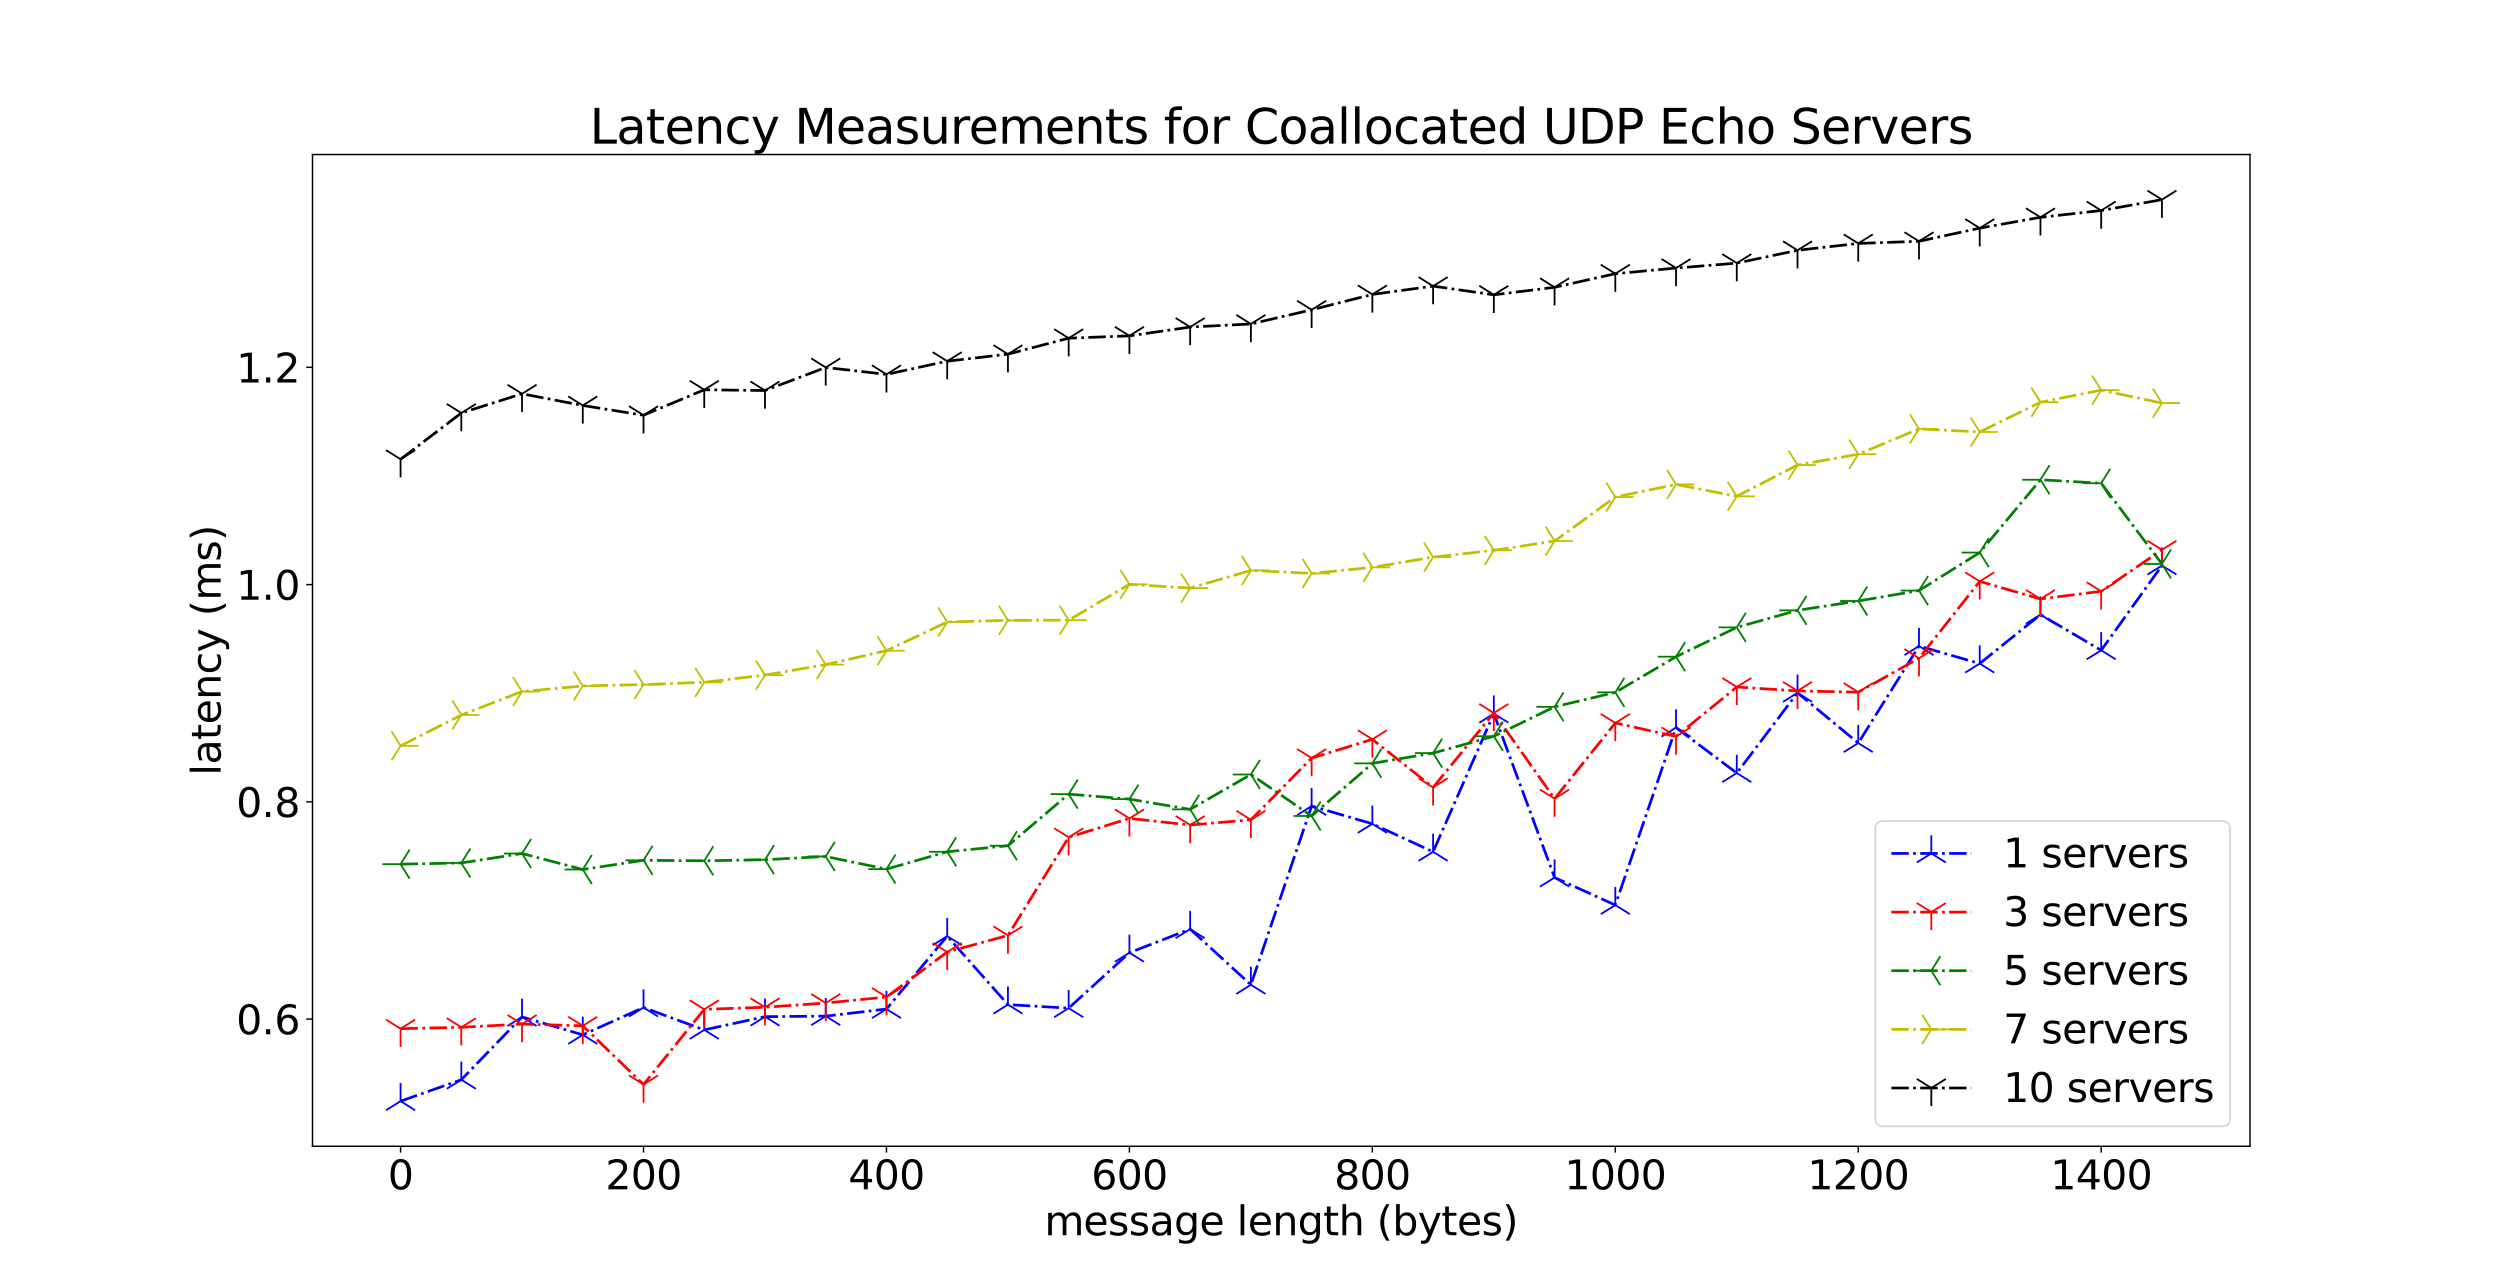 <?xml version="1.0" encoding="utf-8" standalone="no"?>
<!DOCTYPE svg PUBLIC "-//W3C//DTD SVG 1.1//EN"
  "http://www.w3.org/Graphics/SVG/1.1/DTD/svg11.dtd">
<svg height="709.2pt" version="1.1" viewBox="0 0 1376.64 709.2" width="1376.64pt" xmlns="http://www.w3.org/2000/svg" xmlns:xlink="http://www.w3.org/1999/xlink">
 <defs>
  <style type="text/css">*{stroke-linecap:butt;stroke-linejoin:round;}</style>
 </defs>
 <g id="figure_1">
  <g id="patch_1">
   <path d="M 0 709.2 
L 1376.64 709.2 
L 1376.64 0 
L 0 0 
z
" style="fill:#ffffff;"/>
  </g>
  <g id="axes_1">
   <g id="patch_2">
    <path d="M 172.08 631.188 
L 1238.976 631.188 
L 1238.976 85.104 
L 172.08 85.104 
z
" style="fill:#ffffff;"/>
   </g>
   <g id="matplotlib.axis_1">
    <g id="xtick_1">
     <g id="line2d_1">
      <defs>
       <path d="M 0 0 
L 0 3.5 
" id="mf3e55e5ba0" style="stroke:#000000;stroke-width:0.8;"/>
      </defs>
      <g>
       <use style="stroke:#000000;stroke-width:0.8;" x="220.575" xlink:href="#mf3e55e5ba0" y="631.188"/>
      </g>
     </g>
     <g id="text_1">
      <!-- 0 -->
      <g transform="translate(213.577 654.905)scale(0.22 -0.22)">
       <defs>
        <path d="M 2034 4250 
Q 1547 4250 1301 3770 
Q 1056 3291 1056 2328 
Q 1056 1369 1301 889 
Q 1547 409 2034 409 
Q 2525 409 2770 889 
Q 3016 1369 3016 2328 
Q 3016 3291 2770 3770 
Q 2525 4250 2034 4250 
z
M 2034 4750 
Q 2819 4750 3233 4129 
Q 3647 3509 3647 2328 
Q 3647 1150 3233 529 
Q 2819 -91 2034 -91 
Q 1250 -91 836 529 
Q 422 1150 422 2328 
Q 422 3509 836 4129 
Q 1250 4750 2034 4750 
z
" id="DejaVuSans-30" transform="scale(0.016)"/>
       </defs>
       <use xlink:href="#DejaVuSans-30"/>
      </g>
     </g>
    </g>
    <g id="xtick_2">
     <g id="line2d_2">
      <g>
       <use style="stroke:#000000;stroke-width:0.8;" x="354.355" xlink:href="#mf3e55e5ba0" y="631.188"/>
      </g>
     </g>
     <g id="text_2">
      <!-- 200 -->
      <g transform="translate(333.359 654.905)scale(0.22 -0.22)">
       <defs>
        <path d="M 1228 531 
L 3431 531 
L 3431 0 
L 469 0 
L 469 531 
Q 828 903 1448 1529 
Q 2069 2156 2228 2338 
Q 2531 2678 2651 2914 
Q 2772 3150 2772 3378 
Q 2772 3750 2511 3984 
Q 2250 4219 1831 4219 
Q 1534 4219 1204 4116 
Q 875 4013 500 3803 
L 500 4441 
Q 881 4594 1212 4672 
Q 1544 4750 1819 4750 
Q 2544 4750 2975 4387 
Q 3406 4025 3406 3419 
Q 3406 3131 3298 2873 
Q 3191 2616 2906 2266 
Q 2828 2175 2409 1742 
Q 1991 1309 1228 531 
z
" id="DejaVuSans-32" transform="scale(0.016)"/>
       </defs>
       <use xlink:href="#DejaVuSans-32"/>
       <use x="63.623" xlink:href="#DejaVuSans-30"/>
       <use x="127.246" xlink:href="#DejaVuSans-30"/>
      </g>
     </g>
    </g>
    <g id="xtick_3">
     <g id="line2d_3">
      <g>
       <use style="stroke:#000000;stroke-width:0.8;" x="488.135" xlink:href="#mf3e55e5ba0" y="631.188"/>
      </g>
     </g>
     <g id="text_3">
      <!-- 400 -->
      <g transform="translate(467.139 654.905)scale(0.22 -0.22)">
       <defs>
        <path d="M 2419 4116 
L 825 1625 
L 2419 1625 
L 2419 4116 
z
M 2253 4666 
L 3047 4666 
L 3047 1625 
L 3713 1625 
L 3713 1100 
L 3047 1100 
L 3047 0 
L 2419 0 
L 2419 1100 
L 313 1100 
L 313 1709 
L 2253 4666 
z
" id="DejaVuSans-34" transform="scale(0.016)"/>
       </defs>
       <use xlink:href="#DejaVuSans-34"/>
       <use x="63.623" xlink:href="#DejaVuSans-30"/>
       <use x="127.246" xlink:href="#DejaVuSans-30"/>
      </g>
     </g>
    </g>
    <g id="xtick_4">
     <g id="line2d_4">
      <g>
       <use style="stroke:#000000;stroke-width:0.8;" x="621.915" xlink:href="#mf3e55e5ba0" y="631.188"/>
      </g>
     </g>
     <g id="text_4">
      <!-- 600 -->
      <g transform="translate(600.919 654.905)scale(0.22 -0.22)">
       <defs>
        <path d="M 2113 2584 
Q 1688 2584 1439 2293 
Q 1191 2003 1191 1497 
Q 1191 994 1439 701 
Q 1688 409 2113 409 
Q 2538 409 2786 701 
Q 3034 994 3034 1497 
Q 3034 2003 2786 2293 
Q 2538 2584 2113 2584 
z
M 3366 4563 
L 3366 3988 
Q 3128 4100 2886 4159 
Q 2644 4219 2406 4219 
Q 1781 4219 1451 3797 
Q 1122 3375 1075 2522 
Q 1259 2794 1537 2939 
Q 1816 3084 2150 3084 
Q 2853 3084 3261 2657 
Q 3669 2231 3669 1497 
Q 3669 778 3244 343 
Q 2819 -91 2113 -91 
Q 1303 -91 875 529 
Q 447 1150 447 2328 
Q 447 3434 972 4092 
Q 1497 4750 2381 4750 
Q 2619 4750 2861 4703 
Q 3103 4656 3366 4563 
z
" id="DejaVuSans-36" transform="scale(0.016)"/>
       </defs>
       <use xlink:href="#DejaVuSans-36"/>
       <use x="63.623" xlink:href="#DejaVuSans-30"/>
       <use x="127.246" xlink:href="#DejaVuSans-30"/>
      </g>
     </g>
    </g>
    <g id="xtick_5">
     <g id="line2d_5">
      <g>
       <use style="stroke:#000000;stroke-width:0.8;" x="755.696" xlink:href="#mf3e55e5ba0" y="631.188"/>
      </g>
     </g>
     <g id="text_5">
      <!-- 800 -->
      <g transform="translate(734.699 654.905)scale(0.22 -0.22)">
       <defs>
        <path d="M 2034 2216 
Q 1584 2216 1326 1975 
Q 1069 1734 1069 1313 
Q 1069 891 1326 650 
Q 1584 409 2034 409 
Q 2484 409 2743 651 
Q 3003 894 3003 1313 
Q 3003 1734 2745 1975 
Q 2488 2216 2034 2216 
z
M 1403 2484 
Q 997 2584 770 2862 
Q 544 3141 544 3541 
Q 544 4100 942 4425 
Q 1341 4750 2034 4750 
Q 2731 4750 3128 4425 
Q 3525 4100 3525 3541 
Q 3525 3141 3298 2862 
Q 3072 2584 2669 2484 
Q 3125 2378 3379 2068 
Q 3634 1759 3634 1313 
Q 3634 634 3220 271 
Q 2806 -91 2034 -91 
Q 1263 -91 848 271 
Q 434 634 434 1313 
Q 434 1759 690 2068 
Q 947 2378 1403 2484 
z
M 1172 3481 
Q 1172 3119 1398 2916 
Q 1625 2713 2034 2713 
Q 2441 2713 2670 2916 
Q 2900 3119 2900 3481 
Q 2900 3844 2670 4047 
Q 2441 4250 2034 4250 
Q 1625 4250 1398 4047 
Q 1172 3844 1172 3481 
z
" id="DejaVuSans-38" transform="scale(0.016)"/>
       </defs>
       <use xlink:href="#DejaVuSans-38"/>
       <use x="63.623" xlink:href="#DejaVuSans-30"/>
       <use x="127.246" xlink:href="#DejaVuSans-30"/>
      </g>
     </g>
    </g>
    <g id="xtick_6">
     <g id="line2d_6">
      <g>
       <use style="stroke:#000000;stroke-width:0.8;" x="889.476" xlink:href="#mf3e55e5ba0" y="631.188"/>
      </g>
     </g>
     <g id="text_6">
      <!-- 1000 -->
      <g transform="translate(861.481 654.905)scale(0.22 -0.22)">
       <defs>
        <path d="M 794 531 
L 1825 531 
L 1825 4091 
L 703 3866 
L 703 4441 
L 1819 4666 
L 2450 4666 
L 2450 531 
L 3481 531 
L 3481 0 
L 794 0 
L 794 531 
z
" id="DejaVuSans-31" transform="scale(0.016)"/>
       </defs>
       <use xlink:href="#DejaVuSans-31"/>
       <use x="63.623" xlink:href="#DejaVuSans-30"/>
       <use x="127.246" xlink:href="#DejaVuSans-30"/>
       <use x="190.869" xlink:href="#DejaVuSans-30"/>
      </g>
     </g>
    </g>
    <g id="xtick_7">
     <g id="line2d_7">
      <g>
       <use style="stroke:#000000;stroke-width:0.8;" x="1023.256" xlink:href="#mf3e55e5ba0" y="631.188"/>
      </g>
     </g>
     <g id="text_7">
      <!-- 1200 -->
      <g transform="translate(995.261 654.905)scale(0.22 -0.22)">
       <use xlink:href="#DejaVuSans-31"/>
       <use x="63.623" xlink:href="#DejaVuSans-32"/>
       <use x="127.246" xlink:href="#DejaVuSans-30"/>
       <use x="190.869" xlink:href="#DejaVuSans-30"/>
      </g>
     </g>
    </g>
    <g id="xtick_8">
     <g id="line2d_8">
      <g>
       <use style="stroke:#000000;stroke-width:0.8;" x="1157.036" xlink:href="#mf3e55e5ba0" y="631.188"/>
      </g>
     </g>
     <g id="text_8">
      <!-- 1400 -->
      <g transform="translate(1129.041 654.905)scale(0.22 -0.22)">
       <use xlink:href="#DejaVuSans-31"/>
       <use x="63.623" xlink:href="#DejaVuSans-34"/>
       <use x="127.246" xlink:href="#DejaVuSans-30"/>
       <use x="190.869" xlink:href="#DejaVuSans-30"/>
      </g>
     </g>
    </g>
    <g id="text_9">
     <!-- message length (bytes) -->
     <g transform="translate(575.149 680.196)scale(0.22 -0.22)">
      <defs>
       <path d="M 3328 2828 
Q 3544 3216 3844 3400 
Q 4144 3584 4550 3584 
Q 5097 3584 5394 3201 
Q 5691 2819 5691 2113 
L 5691 0 
L 5113 0 
L 5113 2094 
Q 5113 2597 4934 2840 
Q 4756 3084 4391 3084 
Q 3944 3084 3684 2787 
Q 3425 2491 3425 1978 
L 3425 0 
L 2847 0 
L 2847 2094 
Q 2847 2600 2669 2842 
Q 2491 3084 2119 3084 
Q 1678 3084 1418 2786 
Q 1159 2488 1159 1978 
L 1159 0 
L 581 0 
L 581 3500 
L 1159 3500 
L 1159 2956 
Q 1356 3278 1631 3431 
Q 1906 3584 2284 3584 
Q 2666 3584 2933 3390 
Q 3200 3197 3328 2828 
z
" id="DejaVuSans-6d" transform="scale(0.016)"/>
       <path d="M 3597 1894 
L 3597 1613 
L 953 1613 
Q 991 1019 1311 708 
Q 1631 397 2203 397 
Q 2534 397 2845 478 
Q 3156 559 3463 722 
L 3463 178 
Q 3153 47 2828 -22 
Q 2503 -91 2169 -91 
Q 1331 -91 842 396 
Q 353 884 353 1716 
Q 353 2575 817 3079 
Q 1281 3584 2069 3584 
Q 2775 3584 3186 3129 
Q 3597 2675 3597 1894 
z
M 3022 2063 
Q 3016 2534 2758 2815 
Q 2500 3097 2075 3097 
Q 1594 3097 1305 2825 
Q 1016 2553 972 2059 
L 3022 2063 
z
" id="DejaVuSans-65" transform="scale(0.016)"/>
       <path d="M 2834 3397 
L 2834 2853 
Q 2591 2978 2328 3040 
Q 2066 3103 1784 3103 
Q 1356 3103 1142 2972 
Q 928 2841 928 2578 
Q 928 2378 1081 2264 
Q 1234 2150 1697 2047 
L 1894 2003 
Q 2506 1872 2764 1633 
Q 3022 1394 3022 966 
Q 3022 478 2636 193 
Q 2250 -91 1575 -91 
Q 1294 -91 989 -36 
Q 684 19 347 128 
L 347 722 
Q 666 556 975 473 
Q 1284 391 1588 391 
Q 1994 391 2212 530 
Q 2431 669 2431 922 
Q 2431 1156 2273 1281 
Q 2116 1406 1581 1522 
L 1381 1569 
Q 847 1681 609 1914 
Q 372 2147 372 2553 
Q 372 3047 722 3315 
Q 1072 3584 1716 3584 
Q 2034 3584 2315 3537 
Q 2597 3491 2834 3397 
z
" id="DejaVuSans-73" transform="scale(0.016)"/>
       <path d="M 2194 1759 
Q 1497 1759 1228 1600 
Q 959 1441 959 1056 
Q 959 750 1161 570 
Q 1363 391 1709 391 
Q 2188 391 2477 730 
Q 2766 1069 2766 1631 
L 2766 1759 
L 2194 1759 
z
M 3341 1997 
L 3341 0 
L 2766 0 
L 2766 531 
Q 2569 213 2275 61 
Q 1981 -91 1556 -91 
Q 1019 -91 701 211 
Q 384 513 384 1019 
Q 384 1609 779 1909 
Q 1175 2209 1959 2209 
L 2766 2209 
L 2766 2266 
Q 2766 2663 2505 2880 
Q 2244 3097 1772 3097 
Q 1472 3097 1187 3025 
Q 903 2953 641 2809 
L 641 3341 
Q 956 3463 1253 3523 
Q 1550 3584 1831 3584 
Q 2591 3584 2966 3190 
Q 3341 2797 3341 1997 
z
" id="DejaVuSans-61" transform="scale(0.016)"/>
       <path d="M 2906 1791 
Q 2906 2416 2648 2759 
Q 2391 3103 1925 3103 
Q 1463 3103 1205 2759 
Q 947 2416 947 1791 
Q 947 1169 1205 825 
Q 1463 481 1925 481 
Q 2391 481 2648 825 
Q 2906 1169 2906 1791 
z
M 3481 434 
Q 3481 -459 3084 -895 
Q 2688 -1331 1869 -1331 
Q 1566 -1331 1297 -1286 
Q 1028 -1241 775 -1147 
L 775 -588 
Q 1028 -725 1275 -790 
Q 1522 -856 1778 -856 
Q 2344 -856 2625 -561 
Q 2906 -266 2906 331 
L 2906 616 
Q 2728 306 2450 153 
Q 2172 0 1784 0 
Q 1141 0 747 490 
Q 353 981 353 1791 
Q 353 2603 747 3093 
Q 1141 3584 1784 3584 
Q 2172 3584 2450 3431 
Q 2728 3278 2906 2969 
L 2906 3500 
L 3481 3500 
L 3481 434 
z
" id="DejaVuSans-67" transform="scale(0.016)"/>
       <path id="DejaVuSans-20" transform="scale(0.016)"/>
       <path d="M 603 4863 
L 1178 4863 
L 1178 0 
L 603 0 
L 603 4863 
z
" id="DejaVuSans-6c" transform="scale(0.016)"/>
       <path d="M 3513 2113 
L 3513 0 
L 2938 0 
L 2938 2094 
Q 2938 2591 2744 2837 
Q 2550 3084 2163 3084 
Q 1697 3084 1428 2787 
Q 1159 2491 1159 1978 
L 1159 0 
L 581 0 
L 581 3500 
L 1159 3500 
L 1159 2956 
Q 1366 3272 1645 3428 
Q 1925 3584 2291 3584 
Q 2894 3584 3203 3211 
Q 3513 2838 3513 2113 
z
" id="DejaVuSans-6e" transform="scale(0.016)"/>
       <path d="M 1172 4494 
L 1172 3500 
L 2356 3500 
L 2356 3053 
L 1172 3053 
L 1172 1153 
Q 1172 725 1289 603 
Q 1406 481 1766 481 
L 2356 481 
L 2356 0 
L 1766 0 
Q 1100 0 847 248 
Q 594 497 594 1153 
L 594 3053 
L 172 3053 
L 172 3500 
L 594 3500 
L 594 4494 
L 1172 4494 
z
" id="DejaVuSans-74" transform="scale(0.016)"/>
       <path d="M 3513 2113 
L 3513 0 
L 2938 0 
L 2938 2094 
Q 2938 2591 2744 2837 
Q 2550 3084 2163 3084 
Q 1697 3084 1428 2787 
Q 1159 2491 1159 1978 
L 1159 0 
L 581 0 
L 581 4863 
L 1159 4863 
L 1159 2956 
Q 1366 3272 1645 3428 
Q 1925 3584 2291 3584 
Q 2894 3584 3203 3211 
Q 3513 2838 3513 2113 
z
" id="DejaVuSans-68" transform="scale(0.016)"/>
       <path d="M 1984 4856 
Q 1566 4138 1362 3434 
Q 1159 2731 1159 2009 
Q 1159 1288 1364 580 
Q 1569 -128 1984 -844 
L 1484 -844 
Q 1016 -109 783 600 
Q 550 1309 550 2009 
Q 550 2706 781 3412 
Q 1013 4119 1484 4856 
L 1984 4856 
z
" id="DejaVuSans-28" transform="scale(0.016)"/>
       <path d="M 3116 1747 
Q 3116 2381 2855 2742 
Q 2594 3103 2138 3103 
Q 1681 3103 1420 2742 
Q 1159 2381 1159 1747 
Q 1159 1113 1420 752 
Q 1681 391 2138 391 
Q 2594 391 2855 752 
Q 3116 1113 3116 1747 
z
M 1159 2969 
Q 1341 3281 1617 3432 
Q 1894 3584 2278 3584 
Q 2916 3584 3314 3078 
Q 3713 2572 3713 1747 
Q 3713 922 3314 415 
Q 2916 -91 2278 -91 
Q 1894 -91 1617 61 
Q 1341 213 1159 525 
L 1159 0 
L 581 0 
L 581 4863 
L 1159 4863 
L 1159 2969 
z
" id="DejaVuSans-62" transform="scale(0.016)"/>
       <path d="M 2059 -325 
Q 1816 -950 1584 -1140 
Q 1353 -1331 966 -1331 
L 506 -1331 
L 506 -850 
L 844 -850 
Q 1081 -850 1212 -737 
Q 1344 -625 1503 -206 
L 1606 56 
L 191 3500 
L 800 3500 
L 1894 763 
L 2988 3500 
L 3597 3500 
L 2059 -325 
z
" id="DejaVuSans-79" transform="scale(0.016)"/>
       <path d="M 513 4856 
L 1013 4856 
Q 1481 4119 1714 3412 
Q 1947 2706 1947 2009 
Q 1947 1309 1714 600 
Q 1481 -109 1013 -844 
L 513 -844 
Q 928 -128 1133 580 
Q 1338 1288 1338 2009 
Q 1338 2731 1133 3434 
Q 928 4138 513 4856 
z
" id="DejaVuSans-29" transform="scale(0.016)"/>
      </defs>
      <use xlink:href="#DejaVuSans-6d"/>
      <use x="97.412" xlink:href="#DejaVuSans-65"/>
      <use x="158.936" xlink:href="#DejaVuSans-73"/>
      <use x="211.035" xlink:href="#DejaVuSans-73"/>
      <use x="263.135" xlink:href="#DejaVuSans-61"/>
      <use x="324.414" xlink:href="#DejaVuSans-67"/>
      <use x="387.891" xlink:href="#DejaVuSans-65"/>
      <use x="449.414" xlink:href="#DejaVuSans-20"/>
      <use x="481.201" xlink:href="#DejaVuSans-6c"/>
      <use x="508.984" xlink:href="#DejaVuSans-65"/>
      <use x="570.508" xlink:href="#DejaVuSans-6e"/>
      <use x="633.887" xlink:href="#DejaVuSans-67"/>
      <use x="697.363" xlink:href="#DejaVuSans-74"/>
      <use x="736.572" xlink:href="#DejaVuSans-68"/>
      <use x="799.951" xlink:href="#DejaVuSans-20"/>
      <use x="831.738" xlink:href="#DejaVuSans-28"/>
      <use x="870.752" xlink:href="#DejaVuSans-62"/>
      <use x="934.229" xlink:href="#DejaVuSans-79"/>
      <use x="993.408" xlink:href="#DejaVuSans-74"/>
      <use x="1032.617" xlink:href="#DejaVuSans-65"/>
      <use x="1094.141" xlink:href="#DejaVuSans-73"/>
      <use x="1146.24" xlink:href="#DejaVuSans-29"/>
     </g>
    </g>
   </g>
   <g id="matplotlib.axis_2">
    <g id="ytick_1">
     <g id="line2d_9">
      <defs>
       <path d="M 0 0 
L -3.5 0 
" id="m490a2e36d6" style="stroke:#000000;stroke-width:0.8;"/>
      </defs>
      <g>
       <use style="stroke:#000000;stroke-width:0.8;" x="172.08" xlink:href="#m490a2e36d6" y="561.169"/>
      </g>
     </g>
     <g id="text_10">
      <!-- 0.6 -->
      <g transform="translate(130.093 569.527)scale(0.22 -0.22)">
       <defs>
        <path d="M 684 794 
L 1344 794 
L 1344 0 
L 684 0 
L 684 794 
z
" id="DejaVuSans-2e" transform="scale(0.016)"/>
       </defs>
       <use xlink:href="#DejaVuSans-30"/>
       <use x="63.623" xlink:href="#DejaVuSans-2e"/>
       <use x="95.41" xlink:href="#DejaVuSans-36"/>
      </g>
     </g>
    </g>
    <g id="ytick_2">
     <g id="line2d_10">
      <g>
       <use style="stroke:#000000;stroke-width:0.8;" x="172.08" xlink:href="#m490a2e36d6" y="441.535"/>
      </g>
     </g>
     <g id="text_11">
      <!-- 0.8 -->
      <g transform="translate(130.093 449.893)scale(0.22 -0.22)">
       <use xlink:href="#DejaVuSans-30"/>
       <use x="63.623" xlink:href="#DejaVuSans-2e"/>
       <use x="95.41" xlink:href="#DejaVuSans-38"/>
      </g>
     </g>
    </g>
    <g id="ytick_3">
     <g id="line2d_11">
      <g>
       <use style="stroke:#000000;stroke-width:0.8;" x="172.08" xlink:href="#m490a2e36d6" y="321.901"/>
      </g>
     </g>
     <g id="text_12">
      <!-- 1.0 -->
      <g transform="translate(130.093 330.259)scale(0.22 -0.22)">
       <use xlink:href="#DejaVuSans-31"/>
       <use x="63.623" xlink:href="#DejaVuSans-2e"/>
       <use x="95.41" xlink:href="#DejaVuSans-30"/>
      </g>
     </g>
    </g>
    <g id="ytick_4">
     <g id="line2d_12">
      <g>
       <use style="stroke:#000000;stroke-width:0.8;" x="172.08" xlink:href="#m490a2e36d6" y="202.267"/>
      </g>
     </g>
     <g id="text_13">
      <!-- 1.2 -->
      <g transform="translate(130.093 210.625)scale(0.22 -0.22)">
       <use xlink:href="#DejaVuSans-31"/>
       <use x="63.623" xlink:href="#DejaVuSans-2e"/>
       <use x="95.41" xlink:href="#DejaVuSans-32"/>
      </g>
     </g>
    </g>
    <g id="text_14">
     <!-- latency (ms) -->
     <g transform="translate(121.518 427.078)rotate(-90)scale(0.22 -0.22)">
      <defs>
       <path d="M 3122 3366 
L 3122 2828 
Q 2878 2963 2633 3030 
Q 2388 3097 2138 3097 
Q 1578 3097 1268 2742 
Q 959 2388 959 1747 
Q 959 1106 1268 751 
Q 1578 397 2138 397 
Q 2388 397 2633 464 
Q 2878 531 3122 666 
L 3122 134 
Q 2881 22 2623 -34 
Q 2366 -91 2075 -91 
Q 1284 -91 818 406 
Q 353 903 353 1747 
Q 353 2603 823 3093 
Q 1294 3584 2113 3584 
Q 2378 3584 2631 3529 
Q 2884 3475 3122 3366 
z
" id="DejaVuSans-63" transform="scale(0.016)"/>
      </defs>
      <use xlink:href="#DejaVuSans-6c"/>
      <use x="27.783" xlink:href="#DejaVuSans-61"/>
      <use x="89.062" xlink:href="#DejaVuSans-74"/>
      <use x="128.271" xlink:href="#DejaVuSans-65"/>
      <use x="189.795" xlink:href="#DejaVuSans-6e"/>
      <use x="253.174" xlink:href="#DejaVuSans-63"/>
      <use x="308.154" xlink:href="#DejaVuSans-79"/>
      <use x="367.334" xlink:href="#DejaVuSans-20"/>
      <use x="399.121" xlink:href="#DejaVuSans-28"/>
      <use x="438.135" xlink:href="#DejaVuSans-6d"/>
      <use x="535.547" xlink:href="#DejaVuSans-73"/>
      <use x="587.646" xlink:href="#DejaVuSans-29"/>
     </g>
    </g>
   </g>
   <g id="line2d_13">
    <path clip-path="url(#p25563329b3)" d="M 220.575 606.366 
L 254.02 594.56 
L 287.465 559.974 
L 320.91 569.835 
L 354.355 554.779 
L 387.8 567.122 
L 421.245 559.835 
L 454.69 559.533 
L 488.135 555.633 
L 521.58 515.481 
L 555.025 553.196 
L 588.47 555.138 
L 621.915 524.626 
L 655.36 511.615 
L 688.805 542.291 
L 722.251 443.85 
L 755.696 453.628 
L 789.141 469.051 
L 822.586 392.959 
L 856.031 483.225 
L 889.476 498.382 
L 922.921 400.648 
L 956.366 425.69 
L 989.811 381.487 
L 1023.256 409.17 
L 1056.701 355.744 
L 1090.146 365.392 
L 1123.591 338.436 
L 1157.036 358.083 
L 1190.481 311.411 
" style="fill:none;stroke:#0000ff;stroke-dasharray:9.6,2.4,1.5,2.4;stroke-dashoffset:0;stroke-width:1.5;"/>
    <defs>
     <path d="M 0 0 
L 0 -10 
M 0 0 
L -8 5 
M 0 0 
L 8 5 
" id="m4d5653862f" style="stroke:#0000ff;"/>
    </defs>
    <g clip-path="url(#p25563329b3)">
     <use style="fill:#0000ff;stroke:#0000ff;" x="220.575" xlink:href="#m4d5653862f" y="606.366"/>
     <use style="fill:#0000ff;stroke:#0000ff;" x="254.02" xlink:href="#m4d5653862f" y="594.56"/>
     <use style="fill:#0000ff;stroke:#0000ff;" x="287.465" xlink:href="#m4d5653862f" y="559.974"/>
     <use style="fill:#0000ff;stroke:#0000ff;" x="320.91" xlink:href="#m4d5653862f" y="569.835"/>
     <use style="fill:#0000ff;stroke:#0000ff;" x="354.355" xlink:href="#m4d5653862f" y="554.779"/>
     <use style="fill:#0000ff;stroke:#0000ff;" x="387.8" xlink:href="#m4d5653862f" y="567.122"/>
     <use style="fill:#0000ff;stroke:#0000ff;" x="421.245" xlink:href="#m4d5653862f" y="559.835"/>
     <use style="fill:#0000ff;stroke:#0000ff;" x="454.69" xlink:href="#m4d5653862f" y="559.533"/>
     <use style="fill:#0000ff;stroke:#0000ff;" x="488.135" xlink:href="#m4d5653862f" y="555.633"/>
     <use style="fill:#0000ff;stroke:#0000ff;" x="521.58" xlink:href="#m4d5653862f" y="515.481"/>
     <use style="fill:#0000ff;stroke:#0000ff;" x="555.025" xlink:href="#m4d5653862f" y="553.196"/>
     <use style="fill:#0000ff;stroke:#0000ff;" x="588.47" xlink:href="#m4d5653862f" y="555.138"/>
     <use style="fill:#0000ff;stroke:#0000ff;" x="621.915" xlink:href="#m4d5653862f" y="524.626"/>
     <use style="fill:#0000ff;stroke:#0000ff;" x="655.36" xlink:href="#m4d5653862f" y="511.615"/>
     <use style="fill:#0000ff;stroke:#0000ff;" x="688.805" xlink:href="#m4d5653862f" y="542.291"/>
     <use style="fill:#0000ff;stroke:#0000ff;" x="722.251" xlink:href="#m4d5653862f" y="443.85"/>
     <use style="fill:#0000ff;stroke:#0000ff;" x="755.696" xlink:href="#m4d5653862f" y="453.628"/>
     <use style="fill:#0000ff;stroke:#0000ff;" x="789.141" xlink:href="#m4d5653862f" y="469.051"/>
     <use style="fill:#0000ff;stroke:#0000ff;" x="822.586" xlink:href="#m4d5653862f" y="392.959"/>
     <use style="fill:#0000ff;stroke:#0000ff;" x="856.031" xlink:href="#m4d5653862f" y="483.225"/>
     <use style="fill:#0000ff;stroke:#0000ff;" x="889.476" xlink:href="#m4d5653862f" y="498.382"/>
     <use style="fill:#0000ff;stroke:#0000ff;" x="922.921" xlink:href="#m4d5653862f" y="400.648"/>
     <use style="fill:#0000ff;stroke:#0000ff;" x="956.366" xlink:href="#m4d5653862f" y="425.69"/>
     <use style="fill:#0000ff;stroke:#0000ff;" x="989.811" xlink:href="#m4d5653862f" y="381.487"/>
     <use style="fill:#0000ff;stroke:#0000ff;" x="1023.256" xlink:href="#m4d5653862f" y="409.17"/>
     <use style="fill:#0000ff;stroke:#0000ff;" x="1056.701" xlink:href="#m4d5653862f" y="355.744"/>
     <use style="fill:#0000ff;stroke:#0000ff;" x="1090.146" xlink:href="#m4d5653862f" y="365.392"/>
     <use style="fill:#0000ff;stroke:#0000ff;" x="1123.591" xlink:href="#m4d5653862f" y="338.436"/>
     <use style="fill:#0000ff;stroke:#0000ff;" x="1157.036" xlink:href="#m4d5653862f" y="358.083"/>
     <use style="fill:#0000ff;stroke:#0000ff;" x="1190.481" xlink:href="#m4d5653862f" y="311.411"/>
    </g>
   </g>
   <g id="line2d_14">
    <path clip-path="url(#p25563329b3)" d="M 220.575 566.463 
L 254.02 565.677 
L 287.465 563.921 
L 320.91 564.875 
L 354.355 597.165 
L 387.8 555.787 
L 421.245 554.657 
L 454.69 552.325 
L 488.135 549.008 
L 521.58 524.24 
L 555.025 515.098 
L 588.47 461.066 
L 621.915 450.65 
L 655.36 454.306 
L 688.805 451.434 
L 722.251 417.447 
L 755.696 407.104 
L 789.141 433.582 
L 822.586 392.619 
L 856.031 439.783 
L 889.476 398.117 
L 922.921 405.542 
L 956.366 378.301 
L 989.811 380.458 
L 1023.256 381.148 
L 1056.701 362.448 
L 1090.146 320.151 
L 1123.591 329.829 
L 1157.036 325.588 
L 1190.481 302.759 
" style="fill:none;stroke:#ff0000;stroke-dasharray:9.6,2.4,1.5,2.4;stroke-dashoffset:0;stroke-width:1.5;"/>
    <defs>
     <path d="M 0 0 
L 0 10 
M 0 0 
L 8 -5 
M 0 0 
L -8 -5 
" id="md30d4b0c4b" style="stroke:#ff0000;"/>
    </defs>
    <g clip-path="url(#p25563329b3)">
     <use style="fill:#ff0000;stroke:#ff0000;" x="220.575" xlink:href="#md30d4b0c4b" y="566.463"/>
     <use style="fill:#ff0000;stroke:#ff0000;" x="254.02" xlink:href="#md30d4b0c4b" y="565.677"/>
     <use style="fill:#ff0000;stroke:#ff0000;" x="287.465" xlink:href="#md30d4b0c4b" y="563.921"/>
     <use style="fill:#ff0000;stroke:#ff0000;" x="320.91" xlink:href="#md30d4b0c4b" y="564.875"/>
     <use style="fill:#ff0000;stroke:#ff0000;" x="354.355" xlink:href="#md30d4b0c4b" y="597.165"/>
     <use style="fill:#ff0000;stroke:#ff0000;" x="387.8" xlink:href="#md30d4b0c4b" y="555.787"/>
     <use style="fill:#ff0000;stroke:#ff0000;" x="421.245" xlink:href="#md30d4b0c4b" y="554.657"/>
     <use style="fill:#ff0000;stroke:#ff0000;" x="454.69" xlink:href="#md30d4b0c4b" y="552.325"/>
     <use style="fill:#ff0000;stroke:#ff0000;" x="488.135" xlink:href="#md30d4b0c4b" y="549.008"/>
     <use style="fill:#ff0000;stroke:#ff0000;" x="521.58" xlink:href="#md30d4b0c4b" y="524.24"/>
     <use style="fill:#ff0000;stroke:#ff0000;" x="555.025" xlink:href="#md30d4b0c4b" y="515.098"/>
     <use style="fill:#ff0000;stroke:#ff0000;" x="588.47" xlink:href="#md30d4b0c4b" y="461.066"/>
     <use style="fill:#ff0000;stroke:#ff0000;" x="621.915" xlink:href="#md30d4b0c4b" y="450.65"/>
     <use style="fill:#ff0000;stroke:#ff0000;" x="655.36" xlink:href="#md30d4b0c4b" y="454.306"/>
     <use style="fill:#ff0000;stroke:#ff0000;" x="688.805" xlink:href="#md30d4b0c4b" y="451.434"/>
     <use style="fill:#ff0000;stroke:#ff0000;" x="722.251" xlink:href="#md30d4b0c4b" y="417.447"/>
     <use style="fill:#ff0000;stroke:#ff0000;" x="755.696" xlink:href="#md30d4b0c4b" y="407.104"/>
     <use style="fill:#ff0000;stroke:#ff0000;" x="789.141" xlink:href="#md30d4b0c4b" y="433.582"/>
     <use style="fill:#ff0000;stroke:#ff0000;" x="822.586" xlink:href="#md30d4b0c4b" y="392.619"/>
     <use style="fill:#ff0000;stroke:#ff0000;" x="856.031" xlink:href="#md30d4b0c4b" y="439.783"/>
     <use style="fill:#ff0000;stroke:#ff0000;" x="889.476" xlink:href="#md30d4b0c4b" y="398.117"/>
     <use style="fill:#ff0000;stroke:#ff0000;" x="922.921" xlink:href="#md30d4b0c4b" y="405.542"/>
     <use style="fill:#ff0000;stroke:#ff0000;" x="956.366" xlink:href="#md30d4b0c4b" y="378.301"/>
     <use style="fill:#ff0000;stroke:#ff0000;" x="989.811" xlink:href="#md30d4b0c4b" y="380.458"/>
     <use style="fill:#ff0000;stroke:#ff0000;" x="1023.256" xlink:href="#md30d4b0c4b" y="381.148"/>
     <use style="fill:#ff0000;stroke:#ff0000;" x="1056.701" xlink:href="#md30d4b0c4b" y="362.448"/>
     <use style="fill:#ff0000;stroke:#ff0000;" x="1090.146" xlink:href="#md30d4b0c4b" y="320.151"/>
     <use style="fill:#ff0000;stroke:#ff0000;" x="1123.591" xlink:href="#md30d4b0c4b" y="329.829"/>
     <use style="fill:#ff0000;stroke:#ff0000;" x="1157.036" xlink:href="#md30d4b0c4b" y="325.588"/>
     <use style="fill:#ff0000;stroke:#ff0000;" x="1190.481" xlink:href="#md30d4b0c4b" y="302.759"/>
    </g>
   </g>
   <g id="line2d_15">
    <path clip-path="url(#p25563329b3)" d="M 220.575 475.851 
L 254.02 475.199 
L 287.465 469.99 
L 320.91 478.782 
L 354.355 473.734 
L 387.8 474.008 
L 421.245 473.413 
L 454.69 471.618 
L 488.135 478.582 
L 521.58 469.024 
L 555.025 465.708 
L 588.47 437.282 
L 621.915 440.037 
L 655.36 445.69 
L 688.805 426.473 
L 722.251 449.331 
L 755.696 420.361 
L 789.141 414.709 
L 822.586 405.415 
L 856.031 389.22 
L 889.476 381.269 
L 922.921 361.623 
L 956.366 345.465 
L 989.811 336.097 
L 1023.256 330.943 
L 1056.701 325.2 
L 1090.146 304.275 
L 1123.591 264.175 
L 1157.036 266.08 
L 1190.481 310.544 
" style="fill:none;stroke:#008000;stroke-dasharray:9.6,2.4,1.5,2.4;stroke-dashoffset:0;stroke-width:1.5;"/>
    <defs>
     <path d="M 0 0 
L -10 -0 
M 0 0 
L 5 8 
M 0 0 
L 5 -8 
" id="mf04c03e53d" style="stroke:#008000;"/>
    </defs>
    <g clip-path="url(#p25563329b3)">
     <use style="fill:#008000;stroke:#008000;" x="220.575" xlink:href="#mf04c03e53d" y="475.851"/>
     <use style="fill:#008000;stroke:#008000;" x="254.02" xlink:href="#mf04c03e53d" y="475.199"/>
     <use style="fill:#008000;stroke:#008000;" x="287.465" xlink:href="#mf04c03e53d" y="469.99"/>
     <use style="fill:#008000;stroke:#008000;" x="320.91" xlink:href="#mf04c03e53d" y="478.782"/>
     <use style="fill:#008000;stroke:#008000;" x="354.355" xlink:href="#mf04c03e53d" y="473.734"/>
     <use style="fill:#008000;stroke:#008000;" x="387.8" xlink:href="#mf04c03e53d" y="474.008"/>
     <use style="fill:#008000;stroke:#008000;" x="421.245" xlink:href="#mf04c03e53d" y="473.413"/>
     <use style="fill:#008000;stroke:#008000;" x="454.69" xlink:href="#mf04c03e53d" y="471.618"/>
     <use style="fill:#008000;stroke:#008000;" x="488.135" xlink:href="#mf04c03e53d" y="478.582"/>
     <use style="fill:#008000;stroke:#008000;" x="521.58" xlink:href="#mf04c03e53d" y="469.024"/>
     <use style="fill:#008000;stroke:#008000;" x="555.025" xlink:href="#mf04c03e53d" y="465.708"/>
     <use style="fill:#008000;stroke:#008000;" x="588.47" xlink:href="#mf04c03e53d" y="437.282"/>
     <use style="fill:#008000;stroke:#008000;" x="621.915" xlink:href="#mf04c03e53d" y="440.037"/>
     <use style="fill:#008000;stroke:#008000;" x="655.36" xlink:href="#mf04c03e53d" y="445.69"/>
     <use style="fill:#008000;stroke:#008000;" x="688.805" xlink:href="#mf04c03e53d" y="426.473"/>
     <use style="fill:#008000;stroke:#008000;" x="722.251" xlink:href="#mf04c03e53d" y="449.331"/>
     <use style="fill:#008000;stroke:#008000;" x="755.696" xlink:href="#mf04c03e53d" y="420.361"/>
     <use style="fill:#008000;stroke:#008000;" x="789.141" xlink:href="#mf04c03e53d" y="414.709"/>
     <use style="fill:#008000;stroke:#008000;" x="822.586" xlink:href="#mf04c03e53d" y="405.415"/>
     <use style="fill:#008000;stroke:#008000;" x="856.031" xlink:href="#mf04c03e53d" y="389.22"/>
     <use style="fill:#008000;stroke:#008000;" x="889.476" xlink:href="#mf04c03e53d" y="381.269"/>
     <use style="fill:#008000;stroke:#008000;" x="922.921" xlink:href="#mf04c03e53d" y="361.623"/>
     <use style="fill:#008000;stroke:#008000;" x="956.366" xlink:href="#mf04c03e53d" y="345.465"/>
     <use style="fill:#008000;stroke:#008000;" x="989.811" xlink:href="#mf04c03e53d" y="336.097"/>
     <use style="fill:#008000;stroke:#008000;" x="1023.256" xlink:href="#mf04c03e53d" y="330.943"/>
     <use style="fill:#008000;stroke:#008000;" x="1056.701" xlink:href="#mf04c03e53d" y="325.2"/>
     <use style="fill:#008000;stroke:#008000;" x="1090.146" xlink:href="#mf04c03e53d" y="304.275"/>
     <use style="fill:#008000;stroke:#008000;" x="1123.591" xlink:href="#mf04c03e53d" y="264.175"/>
     <use style="fill:#008000;stroke:#008000;" x="1157.036" xlink:href="#mf04c03e53d" y="266.08"/>
     <use style="fill:#008000;stroke:#008000;" x="1190.481" xlink:href="#mf04c03e53d" y="310.544"/>
    </g>
   </g>
   <g id="line2d_16">
    <path clip-path="url(#p25563329b3)" d="M 220.575 410.692 
L 254.02 393.711 
L 287.465 380.793 
L 320.91 377.719 
L 354.355 376.948 
L 387.8 375.699 
L 421.245 371.734 
L 454.69 365.964 
L 488.135 358.299 
L 521.58 342.502 
L 555.025 341.6 
L 588.47 341.487 
L 621.915 321.774 
L 655.36 323.82 
L 688.805 314.115 
L 722.251 315.743 
L 755.696 312.425 
L 789.141 306.791 
L 822.586 303.034 
L 856.031 297.922 
L 889.476 273.686 
L 922.921 266.775 
L 956.366 273.275 
L 989.811 256.064 
L 1023.256 250.126 
L 1056.701 236.174 
L 1090.146 237.861 
L 1123.591 221.475 
L 1157.036 214.81 
L 1190.481 221.951 
" style="fill:none;stroke:#bfbf00;stroke-dasharray:9.6,2.4,1.5,2.4;stroke-dashoffset:0;stroke-width:1.5;"/>
    <defs>
     <path d="M 0 0 
L 10 0 
M 0 0 
L -5 -8 
M 0 0 
L -5 8 
" id="m212fd74deb" style="stroke:#bfbf00;"/>
    </defs>
    <g clip-path="url(#p25563329b3)">
     <use style="fill:#bfbf00;stroke:#bfbf00;" x="220.575" xlink:href="#m212fd74deb" y="410.692"/>
     <use style="fill:#bfbf00;stroke:#bfbf00;" x="254.02" xlink:href="#m212fd74deb" y="393.711"/>
     <use style="fill:#bfbf00;stroke:#bfbf00;" x="287.465" xlink:href="#m212fd74deb" y="380.793"/>
     <use style="fill:#bfbf00;stroke:#bfbf00;" x="320.91" xlink:href="#m212fd74deb" y="377.719"/>
     <use style="fill:#bfbf00;stroke:#bfbf00;" x="354.355" xlink:href="#m212fd74deb" y="376.948"/>
     <use style="fill:#bfbf00;stroke:#bfbf00;" x="387.8" xlink:href="#m212fd74deb" y="375.699"/>
     <use style="fill:#bfbf00;stroke:#bfbf00;" x="421.245" xlink:href="#m212fd74deb" y="371.734"/>
     <use style="fill:#bfbf00;stroke:#bfbf00;" x="454.69" xlink:href="#m212fd74deb" y="365.964"/>
     <use style="fill:#bfbf00;stroke:#bfbf00;" x="488.135" xlink:href="#m212fd74deb" y="358.299"/>
     <use style="fill:#bfbf00;stroke:#bfbf00;" x="521.58" xlink:href="#m212fd74deb" y="342.502"/>
     <use style="fill:#bfbf00;stroke:#bfbf00;" x="555.025" xlink:href="#m212fd74deb" y="341.6"/>
     <use style="fill:#bfbf00;stroke:#bfbf00;" x="588.47" xlink:href="#m212fd74deb" y="341.487"/>
     <use style="fill:#bfbf00;stroke:#bfbf00;" x="621.915" xlink:href="#m212fd74deb" y="321.774"/>
     <use style="fill:#bfbf00;stroke:#bfbf00;" x="655.36" xlink:href="#m212fd74deb" y="323.82"/>
     <use style="fill:#bfbf00;stroke:#bfbf00;" x="688.805" xlink:href="#m212fd74deb" y="314.115"/>
     <use style="fill:#bfbf00;stroke:#bfbf00;" x="722.251" xlink:href="#m212fd74deb" y="315.743"/>
     <use style="fill:#bfbf00;stroke:#bfbf00;" x="755.696" xlink:href="#m212fd74deb" y="312.425"/>
     <use style="fill:#bfbf00;stroke:#bfbf00;" x="789.141" xlink:href="#m212fd74deb" y="306.791"/>
     <use style="fill:#bfbf00;stroke:#bfbf00;" x="822.586" xlink:href="#m212fd74deb" y="303.034"/>
     <use style="fill:#bfbf00;stroke:#bfbf00;" x="856.031" xlink:href="#m212fd74deb" y="297.922"/>
     <use style="fill:#bfbf00;stroke:#bfbf00;" x="889.476" xlink:href="#m212fd74deb" y="273.686"/>
     <use style="fill:#bfbf00;stroke:#bfbf00;" x="922.921" xlink:href="#m212fd74deb" y="266.775"/>
     <use style="fill:#bfbf00;stroke:#bfbf00;" x="956.366" xlink:href="#m212fd74deb" y="273.275"/>
     <use style="fill:#bfbf00;stroke:#bfbf00;" x="989.811" xlink:href="#m212fd74deb" y="256.064"/>
     <use style="fill:#bfbf00;stroke:#bfbf00;" x="1023.256" xlink:href="#m212fd74deb" y="250.126"/>
     <use style="fill:#bfbf00;stroke:#bfbf00;" x="1056.701" xlink:href="#m212fd74deb" y="236.174"/>
     <use style="fill:#bfbf00;stroke:#bfbf00;" x="1090.146" xlink:href="#m212fd74deb" y="237.861"/>
     <use style="fill:#bfbf00;stroke:#bfbf00;" x="1123.591" xlink:href="#m212fd74deb" y="221.475"/>
     <use style="fill:#bfbf00;stroke:#bfbf00;" x="1157.036" xlink:href="#m212fd74deb" y="214.81"/>
     <use style="fill:#bfbf00;stroke:#bfbf00;" x="1190.481" xlink:href="#m212fd74deb" y="221.951"/>
    </g>
   </g>
   <g id="line2d_17">
    <path clip-path="url(#p25563329b3)" d="M 220.575 252.883 
L 254.02 227.425 
L 287.465 216.842 
L 320.91 223.274 
L 354.355 228.655 
L 387.8 214.632 
L 421.245 215.048 
L 454.69 202.338 
L 488.135 206.151 
L 521.58 198.887 
L 555.025 195.021 
L 588.47 186.228 
L 621.915 184.948 
L 655.36 180.099 
L 688.805 178.396 
L 722.251 170.597 
L 755.696 162.129 
L 789.141 157.56 
L 822.586 162.352 
L 856.031 158.208 
L 889.476 150.714 
L 922.921 147.598 
L 956.366 144.902 
L 989.811 137.829 
L 1023.256 134.048 
L 1056.701 132.867 
L 1090.146 125.626 
L 1123.591 119.666 
L 1157.036 115.939 
L 1190.481 109.926 
" style="fill:none;stroke:#000000;stroke-dasharray:9.6,2.4,1.5,2.4;stroke-dashoffset:0;stroke-width:1.5;"/>
    <defs>
     <path d="M 0 0 
L 0 10 
M 0 0 
L 8 -5 
M 0 0 
L -8 -5 
" id="me5fe3f7d74" style="stroke:#000000;"/>
    </defs>
    <g clip-path="url(#p25563329b3)">
     <use style="stroke:#000000;" x="220.575" xlink:href="#me5fe3f7d74" y="252.883"/>
     <use style="stroke:#000000;" x="254.02" xlink:href="#me5fe3f7d74" y="227.425"/>
     <use style="stroke:#000000;" x="287.465" xlink:href="#me5fe3f7d74" y="216.842"/>
     <use style="stroke:#000000;" x="320.91" xlink:href="#me5fe3f7d74" y="223.274"/>
     <use style="stroke:#000000;" x="354.355" xlink:href="#me5fe3f7d74" y="228.655"/>
     <use style="stroke:#000000;" x="387.8" xlink:href="#me5fe3f7d74" y="214.632"/>
     <use style="stroke:#000000;" x="421.245" xlink:href="#me5fe3f7d74" y="215.048"/>
     <use style="stroke:#000000;" x="454.69" xlink:href="#me5fe3f7d74" y="202.338"/>
     <use style="stroke:#000000;" x="488.135" xlink:href="#me5fe3f7d74" y="206.151"/>
     <use style="stroke:#000000;" x="521.58" xlink:href="#me5fe3f7d74" y="198.887"/>
     <use style="stroke:#000000;" x="555.025" xlink:href="#me5fe3f7d74" y="195.021"/>
     <use style="stroke:#000000;" x="588.47" xlink:href="#me5fe3f7d74" y="186.228"/>
     <use style="stroke:#000000;" x="621.915" xlink:href="#me5fe3f7d74" y="184.948"/>
     <use style="stroke:#000000;" x="655.36" xlink:href="#me5fe3f7d74" y="180.099"/>
     <use style="stroke:#000000;" x="688.805" xlink:href="#me5fe3f7d74" y="178.396"/>
     <use style="stroke:#000000;" x="722.251" xlink:href="#me5fe3f7d74" y="170.597"/>
     <use style="stroke:#000000;" x="755.696" xlink:href="#me5fe3f7d74" y="162.129"/>
     <use style="stroke:#000000;" x="789.141" xlink:href="#me5fe3f7d74" y="157.56"/>
     <use style="stroke:#000000;" x="822.586" xlink:href="#me5fe3f7d74" y="162.352"/>
     <use style="stroke:#000000;" x="856.031" xlink:href="#me5fe3f7d74" y="158.208"/>
     <use style="stroke:#000000;" x="889.476" xlink:href="#me5fe3f7d74" y="150.714"/>
     <use style="stroke:#000000;" x="922.921" xlink:href="#me5fe3f7d74" y="147.598"/>
     <use style="stroke:#000000;" x="956.366" xlink:href="#me5fe3f7d74" y="144.902"/>
     <use style="stroke:#000000;" x="989.811" xlink:href="#me5fe3f7d74" y="137.829"/>
     <use style="stroke:#000000;" x="1023.256" xlink:href="#me5fe3f7d74" y="134.048"/>
     <use style="stroke:#000000;" x="1056.701" xlink:href="#me5fe3f7d74" y="132.867"/>
     <use style="stroke:#000000;" x="1090.146" xlink:href="#me5fe3f7d74" y="125.626"/>
     <use style="stroke:#000000;" x="1123.591" xlink:href="#me5fe3f7d74" y="119.666"/>
     <use style="stroke:#000000;" x="1157.036" xlink:href="#me5fe3f7d74" y="115.939"/>
     <use style="stroke:#000000;" x="1190.481" xlink:href="#me5fe3f7d74" y="109.926"/>
    </g>
   </g>
   <g id="patch_3">
    <path d="M 172.08 631.188 
L 172.08 85.104 
" style="fill:none;stroke:#000000;stroke-linecap:square;stroke-linejoin:miter;stroke-width:0.8;"/>
   </g>
   <g id="patch_4">
    <path d="M 1238.976 631.188 
L 1238.976 85.104 
" style="fill:none;stroke:#000000;stroke-linecap:square;stroke-linejoin:miter;stroke-width:0.8;"/>
   </g>
   <g id="patch_5">
    <path d="M 172.08 631.188 
L 1238.976 631.188 
" style="fill:none;stroke:#000000;stroke-linecap:square;stroke-linejoin:miter;stroke-width:0.8;"/>
   </g>
   <g id="patch_6">
    <path d="M 172.08 85.104 
L 1238.976 85.104 
" style="fill:none;stroke:#000000;stroke-linecap:square;stroke-linejoin:miter;stroke-width:0.8;"/>
   </g>
   <g id="text_15">
    <!-- Latency Measurements for Coallocated UDP Echo Servers -->
    <g transform="translate(324.731 79.104)scale(0.264 -0.264)">
     <defs>
      <path d="M 628 4666 
L 1259 4666 
L 1259 531 
L 3531 531 
L 3531 0 
L 628 0 
L 628 4666 
z
" id="DejaVuSans-4c" transform="scale(0.016)"/>
      <path d="M 628 4666 
L 1569 4666 
L 2759 1491 
L 3956 4666 
L 4897 4666 
L 4897 0 
L 4281 0 
L 4281 4097 
L 3078 897 
L 2444 897 
L 1241 4097 
L 1241 0 
L 628 0 
L 628 4666 
z
" id="DejaVuSans-4d" transform="scale(0.016)"/>
      <path d="M 544 1381 
L 544 3500 
L 1119 3500 
L 1119 1403 
Q 1119 906 1312 657 
Q 1506 409 1894 409 
Q 2359 409 2629 706 
Q 2900 1003 2900 1516 
L 2900 3500 
L 3475 3500 
L 3475 0 
L 2900 0 
L 2900 538 
Q 2691 219 2414 64 
Q 2138 -91 1772 -91 
Q 1169 -91 856 284 
Q 544 659 544 1381 
z
M 1991 3584 
L 1991 3584 
z
" id="DejaVuSans-75" transform="scale(0.016)"/>
      <path d="M 2631 2963 
Q 2534 3019 2420 3045 
Q 2306 3072 2169 3072 
Q 1681 3072 1420 2755 
Q 1159 2438 1159 1844 
L 1159 0 
L 581 0 
L 581 3500 
L 1159 3500 
L 1159 2956 
Q 1341 3275 1631 3429 
Q 1922 3584 2338 3584 
Q 2397 3584 2469 3576 
Q 2541 3569 2628 3553 
L 2631 2963 
z
" id="DejaVuSans-72" transform="scale(0.016)"/>
      <path d="M 2375 4863 
L 2375 4384 
L 1825 4384 
Q 1516 4384 1395 4259 
Q 1275 4134 1275 3809 
L 1275 3500 
L 2222 3500 
L 2222 3053 
L 1275 3053 
L 1275 0 
L 697 0 
L 697 3053 
L 147 3053 
L 147 3500 
L 697 3500 
L 697 3744 
Q 697 4328 969 4595 
Q 1241 4863 1831 4863 
L 2375 4863 
z
" id="DejaVuSans-66" transform="scale(0.016)"/>
      <path d="M 1959 3097 
Q 1497 3097 1228 2736 
Q 959 2375 959 1747 
Q 959 1119 1226 758 
Q 1494 397 1959 397 
Q 2419 397 2687 759 
Q 2956 1122 2956 1747 
Q 2956 2369 2687 2733 
Q 2419 3097 1959 3097 
z
M 1959 3584 
Q 2709 3584 3137 3096 
Q 3566 2609 3566 1747 
Q 3566 888 3137 398 
Q 2709 -91 1959 -91 
Q 1206 -91 779 398 
Q 353 888 353 1747 
Q 353 2609 779 3096 
Q 1206 3584 1959 3584 
z
" id="DejaVuSans-6f" transform="scale(0.016)"/>
      <path d="M 4122 4306 
L 4122 3641 
Q 3803 3938 3442 4084 
Q 3081 4231 2675 4231 
Q 1875 4231 1450 3742 
Q 1025 3253 1025 2328 
Q 1025 1406 1450 917 
Q 1875 428 2675 428 
Q 3081 428 3442 575 
Q 3803 722 4122 1019 
L 4122 359 
Q 3791 134 3420 21 
Q 3050 -91 2638 -91 
Q 1578 -91 968 557 
Q 359 1206 359 2328 
Q 359 3453 968 4101 
Q 1578 4750 2638 4750 
Q 3056 4750 3426 4639 
Q 3797 4528 4122 4306 
z
" id="DejaVuSans-43" transform="scale(0.016)"/>
      <path d="M 2906 2969 
L 2906 4863 
L 3481 4863 
L 3481 0 
L 2906 0 
L 2906 525 
Q 2725 213 2448 61 
Q 2172 -91 1784 -91 
Q 1150 -91 751 415 
Q 353 922 353 1747 
Q 353 2572 751 3078 
Q 1150 3584 1784 3584 
Q 2172 3584 2448 3432 
Q 2725 3281 2906 2969 
z
M 947 1747 
Q 947 1113 1208 752 
Q 1469 391 1925 391 
Q 2381 391 2643 752 
Q 2906 1113 2906 1747 
Q 2906 2381 2643 2742 
Q 2381 3103 1925 3103 
Q 1469 3103 1208 2742 
Q 947 2381 947 1747 
z
" id="DejaVuSans-64" transform="scale(0.016)"/>
      <path d="M 556 4666 
L 1191 4666 
L 1191 1831 
Q 1191 1081 1462 751 
Q 1734 422 2344 422 
Q 2950 422 3222 751 
Q 3494 1081 3494 1831 
L 3494 4666 
L 4128 4666 
L 4128 1753 
Q 4128 841 3676 375 
Q 3225 -91 2344 -91 
Q 1459 -91 1007 375 
Q 556 841 556 1753 
L 556 4666 
z
" id="DejaVuSans-55" transform="scale(0.016)"/>
      <path d="M 1259 4147 
L 1259 519 
L 2022 519 
Q 2988 519 3436 956 
Q 3884 1394 3884 2338 
Q 3884 3275 3436 3711 
Q 2988 4147 2022 4147 
L 1259 4147 
z
M 628 4666 
L 1925 4666 
Q 3281 4666 3915 4102 
Q 4550 3538 4550 2338 
Q 4550 1131 3912 565 
Q 3275 0 1925 0 
L 628 0 
L 628 4666 
z
" id="DejaVuSans-44" transform="scale(0.016)"/>
      <path d="M 1259 4147 
L 1259 2394 
L 2053 2394 
Q 2494 2394 2734 2622 
Q 2975 2850 2975 3272 
Q 2975 3691 2734 3919 
Q 2494 4147 2053 4147 
L 1259 4147 
z
M 628 4666 
L 2053 4666 
Q 2838 4666 3239 4311 
Q 3641 3956 3641 3272 
Q 3641 2581 3239 2228 
Q 2838 1875 2053 1875 
L 1259 1875 
L 1259 0 
L 628 0 
L 628 4666 
z
" id="DejaVuSans-50" transform="scale(0.016)"/>
      <path d="M 628 4666 
L 3578 4666 
L 3578 4134 
L 1259 4134 
L 1259 2753 
L 3481 2753 
L 3481 2222 
L 1259 2222 
L 1259 531 
L 3634 531 
L 3634 0 
L 628 0 
L 628 4666 
z
" id="DejaVuSans-45" transform="scale(0.016)"/>
      <path d="M 3425 4513 
L 3425 3897 
Q 3066 4069 2747 4153 
Q 2428 4238 2131 4238 
Q 1616 4238 1336 4038 
Q 1056 3838 1056 3469 
Q 1056 3159 1242 3001 
Q 1428 2844 1947 2747 
L 2328 2669 
Q 3034 2534 3370 2195 
Q 3706 1856 3706 1288 
Q 3706 609 3251 259 
Q 2797 -91 1919 -91 
Q 1588 -91 1214 -16 
Q 841 59 441 206 
L 441 856 
Q 825 641 1194 531 
Q 1563 422 1919 422 
Q 2459 422 2753 634 
Q 3047 847 3047 1241 
Q 3047 1584 2836 1778 
Q 2625 1972 2144 2069 
L 1759 2144 
Q 1053 2284 737 2584 
Q 422 2884 422 3419 
Q 422 4038 858 4394 
Q 1294 4750 2059 4750 
Q 2388 4750 2728 4690 
Q 3069 4631 3425 4513 
z
" id="DejaVuSans-53" transform="scale(0.016)"/>
      <path d="M 191 3500 
L 800 3500 
L 1894 563 
L 2988 3500 
L 3597 3500 
L 2284 0 
L 1503 0 
L 191 3500 
z
" id="DejaVuSans-76" transform="scale(0.016)"/>
     </defs>
     <use xlink:href="#DejaVuSans-4c"/>
     <use x="55.713" xlink:href="#DejaVuSans-61"/>
     <use x="116.992" xlink:href="#DejaVuSans-74"/>
     <use x="156.201" xlink:href="#DejaVuSans-65"/>
     <use x="217.725" xlink:href="#DejaVuSans-6e"/>
     <use x="281.104" xlink:href="#DejaVuSans-63"/>
     <use x="336.084" xlink:href="#DejaVuSans-79"/>
     <use x="395.264" xlink:href="#DejaVuSans-20"/>
     <use x="427.051" xlink:href="#DejaVuSans-4d"/>
     <use x="513.33" xlink:href="#DejaVuSans-65"/>
     <use x="574.854" xlink:href="#DejaVuSans-61"/>
     <use x="636.133" xlink:href="#DejaVuSans-73"/>
     <use x="688.232" xlink:href="#DejaVuSans-75"/>
     <use x="751.611" xlink:href="#DejaVuSans-72"/>
     <use x="790.475" xlink:href="#DejaVuSans-65"/>
     <use x="851.998" xlink:href="#DejaVuSans-6d"/>
     <use x="949.41" xlink:href="#DejaVuSans-65"/>
     <use x="1010.934" xlink:href="#DejaVuSans-6e"/>
     <use x="1074.312" xlink:href="#DejaVuSans-74"/>
     <use x="1113.521" xlink:href="#DejaVuSans-73"/>
     <use x="1165.621" xlink:href="#DejaVuSans-20"/>
     <use x="1197.408" xlink:href="#DejaVuSans-66"/>
     <use x="1232.613" xlink:href="#DejaVuSans-6f"/>
     <use x="1293.795" xlink:href="#DejaVuSans-72"/>
     <use x="1334.908" xlink:href="#DejaVuSans-20"/>
     <use x="1366.695" xlink:href="#DejaVuSans-43"/>
     <use x="1436.52" xlink:href="#DejaVuSans-6f"/>
     <use x="1497.701" xlink:href="#DejaVuSans-61"/>
     <use x="1558.98" xlink:href="#DejaVuSans-6c"/>
     <use x="1586.764" xlink:href="#DejaVuSans-6c"/>
     <use x="1614.547" xlink:href="#DejaVuSans-6f"/>
     <use x="1675.729" xlink:href="#DejaVuSans-63"/>
     <use x="1730.709" xlink:href="#DejaVuSans-61"/>
     <use x="1791.988" xlink:href="#DejaVuSans-74"/>
     <use x="1831.197" xlink:href="#DejaVuSans-65"/>
     <use x="1892.721" xlink:href="#DejaVuSans-64"/>
     <use x="1956.197" xlink:href="#DejaVuSans-20"/>
     <use x="1987.984" xlink:href="#DejaVuSans-55"/>
     <use x="2061.178" xlink:href="#DejaVuSans-44"/>
     <use x="2138.18" xlink:href="#DejaVuSans-50"/>
     <use x="2198.482" xlink:href="#DejaVuSans-20"/>
     <use x="2230.27" xlink:href="#DejaVuSans-45"/>
     <use x="2293.453" xlink:href="#DejaVuSans-63"/>
     <use x="2348.434" xlink:href="#DejaVuSans-68"/>
     <use x="2411.812" xlink:href="#DejaVuSans-6f"/>
     <use x="2472.994" xlink:href="#DejaVuSans-20"/>
     <use x="2504.781" xlink:href="#DejaVuSans-53"/>
     <use x="2568.258" xlink:href="#DejaVuSans-65"/>
     <use x="2629.781" xlink:href="#DejaVuSans-72"/>
     <use x="2670.895" xlink:href="#DejaVuSans-76"/>
     <use x="2730.074" xlink:href="#DejaVuSans-65"/>
     <use x="2791.598" xlink:href="#DejaVuSans-72"/>
     <use x="2832.711" xlink:href="#DejaVuSans-73"/>
    </g>
   </g>
   <g id="legend_1">
    <g id="patch_7">
     <path d="M 1037.085 620.188 
L 1223.576 620.188 
Q 1227.976 620.188 1227.976 615.788 
L 1227.976 456.529 
Q 1227.976 452.129 1223.576 452.129 
L 1037.085 452.129 
Q 1032.685 452.129 1032.685 456.529 
L 1032.685 615.788 
Q 1032.685 620.188 1037.085 620.188 
z
" style="fill:#ffffff;opacity:0.8;stroke:#cccccc;stroke-linejoin:miter;"/>
    </g>
    <g id="line2d_18">
     <path d="M 1041.485 469.945 
L 1085.485 469.945 
" style="fill:none;stroke:#0000ff;stroke-dasharray:9.6,2.4,1.5,2.4;stroke-dashoffset:0;stroke-width:1.5;"/>
    </g>
    <g id="line2d_19">
     <g>
      <use style="fill:#0000ff;stroke:#0000ff;" x="1063.485" xlink:href="#m4d5653862f" y="469.945"/>
     </g>
    </g>
    <g id="text_16">
     <!-- 1 servers -->
     <g transform="translate(1103.085 477.645)scale(0.22 -0.22)">
      <use xlink:href="#DejaVuSans-31"/>
      <use x="63.623" xlink:href="#DejaVuSans-20"/>
      <use x="95.41" xlink:href="#DejaVuSans-73"/>
      <use x="147.51" xlink:href="#DejaVuSans-65"/>
      <use x="209.033" xlink:href="#DejaVuSans-72"/>
      <use x="250.146" xlink:href="#DejaVuSans-76"/>
      <use x="309.326" xlink:href="#DejaVuSans-65"/>
      <use x="370.85" xlink:href="#DejaVuSans-72"/>
      <use x="411.963" xlink:href="#DejaVuSans-73"/>
     </g>
    </g>
    <g id="line2d_20">
     <path d="M 1041.485 502.237 
L 1085.485 502.237 
" style="fill:none;stroke:#ff0000;stroke-dasharray:9.6,2.4,1.5,2.4;stroke-dashoffset:0;stroke-width:1.5;"/>
    </g>
    <g id="line2d_21">
     <g>
      <use style="fill:#ff0000;stroke:#ff0000;" x="1063.485" xlink:href="#md30d4b0c4b" y="502.237"/>
     </g>
    </g>
    <g id="text_17">
     <!-- 3 servers -->
     <g transform="translate(1103.085 509.937)scale(0.22 -0.22)">
      <defs>
       <path d="M 2597 2516 
Q 3050 2419 3304 2112 
Q 3559 1806 3559 1356 
Q 3559 666 3084 287 
Q 2609 -91 1734 -91 
Q 1441 -91 1130 -33 
Q 819 25 488 141 
L 488 750 
Q 750 597 1062 519 
Q 1375 441 1716 441 
Q 2309 441 2620 675 
Q 2931 909 2931 1356 
Q 2931 1769 2642 2001 
Q 2353 2234 1838 2234 
L 1294 2234 
L 1294 2753 
L 1863 2753 
Q 2328 2753 2575 2939 
Q 2822 3125 2822 3475 
Q 2822 3834 2567 4026 
Q 2313 4219 1838 4219 
Q 1578 4219 1281 4162 
Q 984 4106 628 3988 
L 628 4550 
Q 988 4650 1302 4700 
Q 1616 4750 1894 4750 
Q 2613 4750 3031 4423 
Q 3450 4097 3450 3541 
Q 3450 3153 3228 2886 
Q 3006 2619 2597 2516 
z
" id="DejaVuSans-33" transform="scale(0.016)"/>
      </defs>
      <use xlink:href="#DejaVuSans-33"/>
      <use x="63.623" xlink:href="#DejaVuSans-20"/>
      <use x="95.41" xlink:href="#DejaVuSans-73"/>
      <use x="147.51" xlink:href="#DejaVuSans-65"/>
      <use x="209.033" xlink:href="#DejaVuSans-72"/>
      <use x="250.146" xlink:href="#DejaVuSans-76"/>
      <use x="309.326" xlink:href="#DejaVuSans-65"/>
      <use x="370.85" xlink:href="#DejaVuSans-72"/>
      <use x="411.963" xlink:href="#DejaVuSans-73"/>
     </g>
    </g>
    <g id="line2d_22">
     <path d="M 1041.485 534.529 
L 1085.485 534.529 
" style="fill:none;stroke:#008000;stroke-dasharray:9.6,2.4,1.5,2.4;stroke-dashoffset:0;stroke-width:1.5;"/>
    </g>
    <g id="line2d_23">
     <g>
      <use style="fill:#008000;stroke:#008000;" x="1063.485" xlink:href="#mf04c03e53d" y="534.529"/>
     </g>
    </g>
    <g id="text_18">
     <!-- 5 servers -->
     <g transform="translate(1103.085 542.229)scale(0.22 -0.22)">
      <defs>
       <path d="M 691 4666 
L 3169 4666 
L 3169 4134 
L 1269 4134 
L 1269 2991 
Q 1406 3038 1543 3061 
Q 1681 3084 1819 3084 
Q 2600 3084 3056 2656 
Q 3513 2228 3513 1497 
Q 3513 744 3044 326 
Q 2575 -91 1722 -91 
Q 1428 -91 1123 -41 
Q 819 9 494 109 
L 494 744 
Q 775 591 1075 516 
Q 1375 441 1709 441 
Q 2250 441 2565 725 
Q 2881 1009 2881 1497 
Q 2881 1984 2565 2268 
Q 2250 2553 1709 2553 
Q 1456 2553 1204 2497 
Q 953 2441 691 2322 
L 691 4666 
z
" id="DejaVuSans-35" transform="scale(0.016)"/>
      </defs>
      <use xlink:href="#DejaVuSans-35"/>
      <use x="63.623" xlink:href="#DejaVuSans-20"/>
      <use x="95.41" xlink:href="#DejaVuSans-73"/>
      <use x="147.51" xlink:href="#DejaVuSans-65"/>
      <use x="209.033" xlink:href="#DejaVuSans-72"/>
      <use x="250.146" xlink:href="#DejaVuSans-76"/>
      <use x="309.326" xlink:href="#DejaVuSans-65"/>
      <use x="370.85" xlink:href="#DejaVuSans-72"/>
      <use x="411.963" xlink:href="#DejaVuSans-73"/>
     </g>
    </g>
    <g id="line2d_24">
     <path d="M 1041.485 566.821 
L 1085.485 566.821 
" style="fill:none;stroke:#bfbf00;stroke-dasharray:9.6,2.4,1.5,2.4;stroke-dashoffset:0;stroke-width:1.5;"/>
    </g>
    <g id="line2d_25">
     <g>
      <use style="fill:#bfbf00;stroke:#bfbf00;" x="1063.485" xlink:href="#m212fd74deb" y="566.821"/>
     </g>
    </g>
    <g id="text_19">
     <!-- 7 servers -->
     <g transform="translate(1103.085 574.521)scale(0.22 -0.22)">
      <defs>
       <path d="M 525 4666 
L 3525 4666 
L 3525 4397 
L 1831 0 
L 1172 0 
L 2766 4134 
L 525 4134 
L 525 4666 
z
" id="DejaVuSans-37" transform="scale(0.016)"/>
      </defs>
      <use xlink:href="#DejaVuSans-37"/>
      <use x="63.623" xlink:href="#DejaVuSans-20"/>
      <use x="95.41" xlink:href="#DejaVuSans-73"/>
      <use x="147.51" xlink:href="#DejaVuSans-65"/>
      <use x="209.033" xlink:href="#DejaVuSans-72"/>
      <use x="250.146" xlink:href="#DejaVuSans-76"/>
      <use x="309.326" xlink:href="#DejaVuSans-65"/>
      <use x="370.85" xlink:href="#DejaVuSans-72"/>
      <use x="411.963" xlink:href="#DejaVuSans-73"/>
     </g>
    </g>
    <g id="line2d_26">
     <path d="M 1041.485 599.113 
L 1085.485 599.113 
" style="fill:none;stroke:#000000;stroke-dasharray:9.6,2.4,1.5,2.4;stroke-dashoffset:0;stroke-width:1.5;"/>
    </g>
    <g id="line2d_27">
     <g>
      <use style="stroke:#000000;" x="1063.485" xlink:href="#me5fe3f7d74" y="599.113"/>
     </g>
    </g>
    <g id="text_20">
     <!-- 10 servers -->
     <g transform="translate(1103.085 606.813)scale(0.22 -0.22)">
      <use xlink:href="#DejaVuSans-31"/>
      <use x="63.623" xlink:href="#DejaVuSans-30"/>
      <use x="127.246" xlink:href="#DejaVuSans-20"/>
      <use x="159.033" xlink:href="#DejaVuSans-73"/>
      <use x="211.133" xlink:href="#DejaVuSans-65"/>
      <use x="272.656" xlink:href="#DejaVuSans-72"/>
      <use x="313.77" xlink:href="#DejaVuSans-76"/>
      <use x="372.949" xlink:href="#DejaVuSans-65"/>
      <use x="434.473" xlink:href="#DejaVuSans-72"/>
      <use x="475.586" xlink:href="#DejaVuSans-73"/>
     </g>
    </g>
   </g>
  </g>
 </g>
 <defs>
  <clipPath id="p25563329b3">
   <rect height="546.084" width="1066.896" x="172.08" y="85.104"/>
  </clipPath>
 </defs>
</svg>
